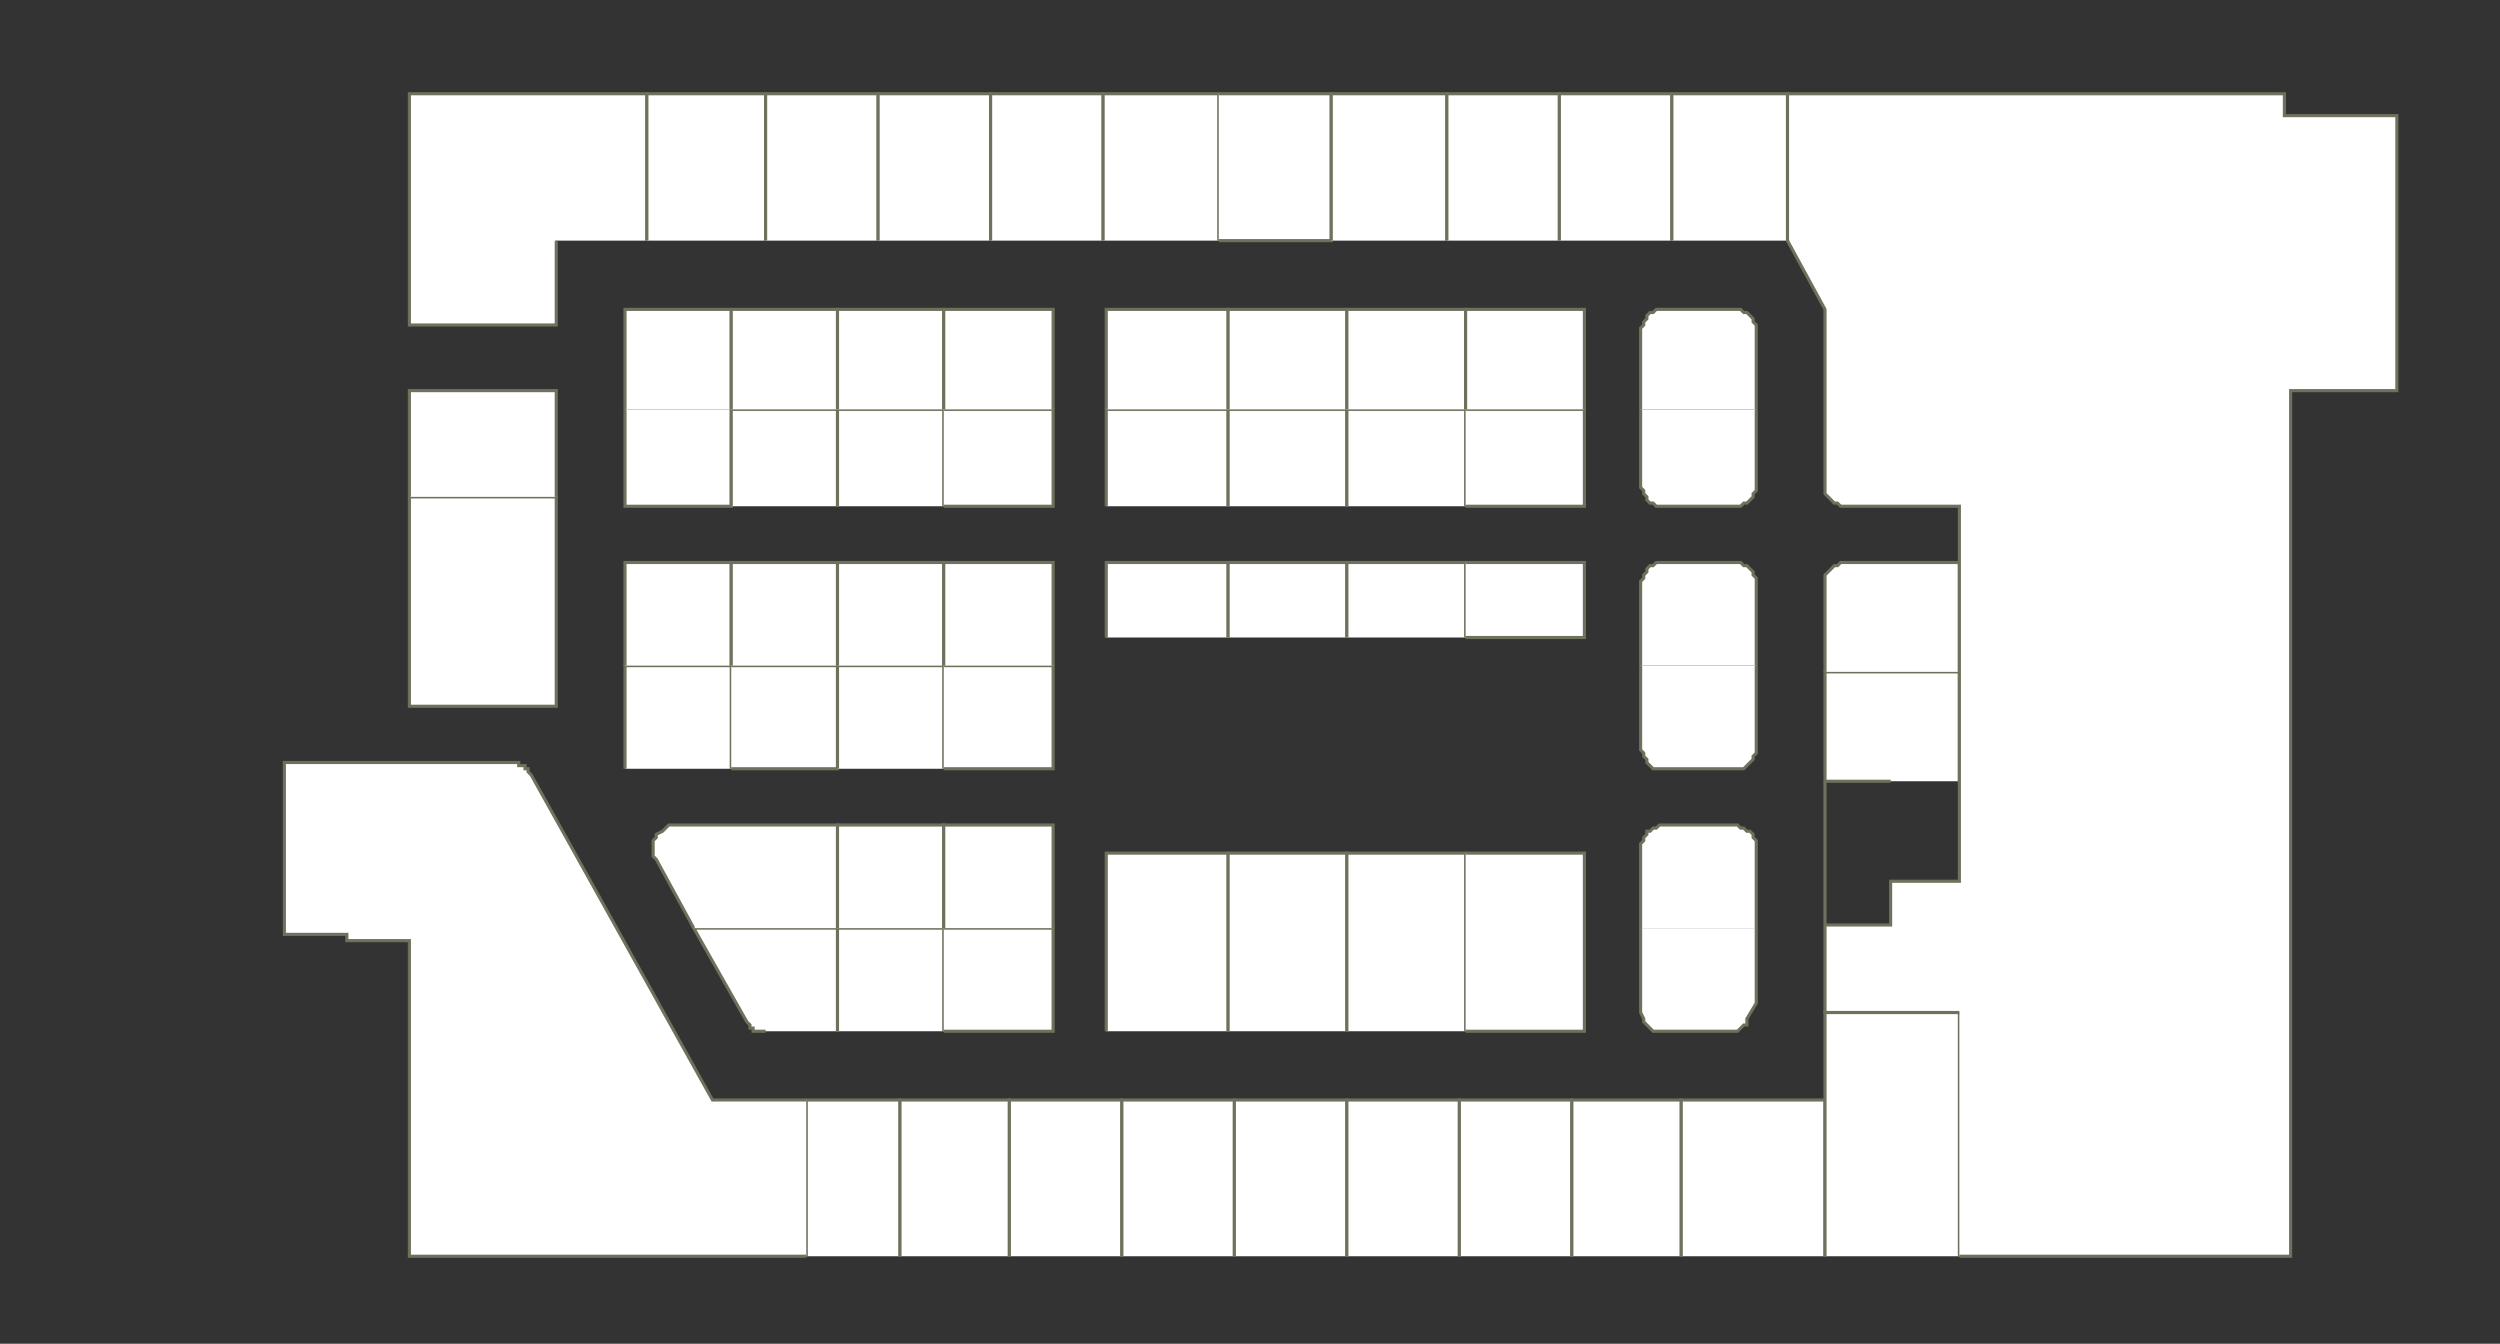 <?xml version="1.0" encoding="utf-8" ?>
<svg baseProfile="full" height="430" version="1.1" width="800" xmlns="http://www.w3.org/2000/svg" xmlns:ev="http://www.w3.org/2001/xml-events" xmlns:xlink="http://www.w3.org/1999/xlink"><rect width="100%" height="100%" fill="#333333" stroke="none"/><defs /><g id="2A05" stroke="red"><polyline fill="#FFFFFF" points="258,402 258,352 288,352 288,402" stroke="#6d725c" /></g><g id="2A06" stroke="red"><polyline fill="#FFFFFF" points="245,330 244,330 243,330 243,330 242,330 241,330 241,329 240,329 240,328 239,327 239,327 222,297 222,297 268,297 268,330" stroke="#6d725c" /></g><g id="2A07" stroke="red"><polyline fill="#FFFFFF" points="288,402 288,352 323,352 323,402" stroke="#6d725c" /></g><g id="2A08" stroke="red"><polyline fill="#FFFFFF" points="268,330 268,297 268,297 302,297 302,330" stroke="#6d725c" /></g><g id="2A09" stroke="red"><polyline fill="#FFFFFF" points="323,402 323,352 359,352 359,402" stroke="#6d725c" /></g><g id="2A10" stroke="red"><polyline fill="#FFFFFF" points="302,297 337,297 337,330 302,330" stroke="#6d725c" /></g><g id="2A11" stroke="red"><polyline fill="#FFFFFF" points="359,402 359,352 395,352 395,402" stroke="#6d725c" /></g><g id="2A12" stroke="red"><polyline fill="#FFFFFF" points="354,330 354,273 393,273 393,330" stroke="#6d725c" /></g><g id="2A13" stroke="red"><polyline fill="#FFFFFF" points="395,402 395,352 431,352 431,402" stroke="#6d725c" /></g><g id="2A14" stroke="red"><polyline fill="#FFFFFF" points="393,330 393,273 431,273 431,330" stroke="#6d725c" /></g><g id="2A17" stroke="red"><polyline fill="#FFFFFF" points="431,402 431,352 467,352 467,402" stroke="#6d725c" /></g><g id="2A18" stroke="red"><polyline fill="#FFFFFF" points="431,330 431,273 469,273 469,330" stroke="#6d725c" /></g><g id="2A19" stroke="red"><polyline fill="#FFFFFF" points="467,402 467,352 503,352 503,402" stroke="#6d725c" /></g><g id="2A20" stroke="red"><polyline fill="#FFFFFF" points="469,273 507,273 507,330 469,330" stroke="#6d725c" /></g><g id="2A21" stroke="red"><polyline fill="#FFFFFF" points="503,402 503,352 538,352 538,402" stroke="#6d725c" /></g><g id="2A22" stroke="red"><polyline fill="#FFFFFF" points="525,297 525,271 525,270 526,269 526,268 527,267 527,266 528,266 529,265 530,265 531,264 532,264 555,264 556,264 557,265 558,265 559,266 560,266 561,267 561,268 562,269 562,270 562,271 562,297" stroke="#6d725c" /></g><g id="2A23" stroke="red"><polyline fill="#FFFFFF" points="538,402 538,352 584,352 584,402" stroke="#6d725c" /></g><g id="2A24" stroke="red"><polyline fill="#FFFFFF" points="562,297 562,318 562,318 562,319 562,319 562,319 562,319 562,320 562,320 562,320 562,321 562,321 559,326 559,327 559,328 558,328 557,329 557,329 556,330 555,330 554,330 554,330 553,330 532,330 531,330 530,330 529,330 528,329 527,328 527,328 526,327 526,326 525,324 525,323 525,297" stroke="#6d725c" /></g><g id="2A25" stroke="red"><polyline fill="#FFFFFF" points="584,402 584,352 584,324 627,324 627,402" stroke="#6d725c" /></g><g id="2B02" stroke="red"><polyline fill="#FFFFFF" points="178,192 178,226 131,226 131,192" stroke="#6d725c" /></g><g id="2B03" stroke="red"><polyline fill="#FFFFFF" points="222,297 210,275 209,274 209,272 209,271 209,269 210,268 210,267 212,266 213,265 214,264 216,264 268,264 268,297" stroke="#6d725c" /></g><g id="2B04" stroke="red"><polyline fill="#FFFFFF" points="200,246 200,213 234,213 234,246" stroke="#6d725c" /></g><g id="2B06" stroke="red"><polyline fill="#FFFFFF" points="234,213 268,213 268,246 234,246" stroke="#6d725c" /></g><g id="2B07" stroke="red"><polyline fill="#FFFFFF" points="268,297 268,264 302,264 302,297" stroke="#6d725c" /></g><g id="2B08" stroke="red"><polyline fill="#FFFFFF" points="268,246 268,213 302,213 302,246" stroke="#6d725c" /></g><g id="2B09" stroke="red"><polyline fill="#FFFFFF" points="302,297 302,264 337,264 337,297" stroke="#6d725c" /></g><g id="2B10" stroke="red"><polyline fill="#FFFFFF" points="302,213 337,213 337,246 302,246" stroke="#6d725c" /></g><g id="2B12" stroke="red"><polyline fill="#FFFFFF" points="562,213 562,239 562,240 562,241 561,242 561,243 560,244 559,245 558,246 557,246 556,246 555,246 532,246 531,246 530,246 529,246 528,245 527,244 527,243 526,242 526,241 525,240 525,239 525,213" stroke="#6d725c" /></g><g id="2B14" stroke="red"><polyline fill="#FFFFFF" points="605,250 584,250 584,215 627,215 627,250" stroke="#6d725c" /></g><g id="2C01" stroke="red"><polyline fill="#FFFFFF" points="131,192 131,159 131,159 178,159 178,192" stroke="#6d725c" /></g><g id="2C02" stroke="red"><polyline fill="#FFFFFF" points="131,159 131,158 131,125 133,125 178,125 178,159" stroke="#6d725c" /></g><g id="2C03" stroke="red"><polyline fill="#FFFFFF" points="200,213 200,180 234,180 234,213" stroke="#6d725c" /></g><g id="2C04" stroke="red"><polyline fill="#FFFFFF" points="234,131 234,162 200,162 200,131" stroke="#6d725c" /></g><g id="2C05" stroke="red"><polyline fill="#FFFFFF" points="234,213 234,180 268,180 268,213" stroke="#6d725c" /></g><g id="2C06" stroke="red"><polyline fill="#FFFFFF" points="234,162 234,131 268,131 268,162" stroke="#6d725c" /></g><g id="2C07" stroke="red"><polyline fill="#FFFFFF" points="268,213 268,213 268,180 302,180 302,196 302,213" stroke="#6d725c" /></g><g id="2C08" stroke="red"><polyline fill="#FFFFFF" points="268,162 268,131 302,131 302,162" stroke="#6d725c" /></g><g id="2C09" stroke="red"><polyline fill="#FFFFFF" points="302,213 302,196 302,180 319,180 337,180 337,213" stroke="#6d725c" /></g><g id="2C10" stroke="red"><polyline fill="#FFFFFF" points="302,131 337,131 337,162 302,162" stroke="#6d725c" /></g><g id="2C12" stroke="red"><polyline fill="#FFFFFF" points="354,162 354,131 393,131 393,162" stroke="#6d725c" /></g><g id="2C13A" stroke="red"><polyline fill="#FFFFFF" points="354,204 354,180 393,180 393,204" stroke="#6d725c" /></g><g id="2C13B" stroke="red"><polyline fill="#FFFFFF" points="393,204 393,180 431,180 431,204" stroke="#6d725c" /></g><g id="2C14" stroke="red"><polyline fill="#FFFFFF" points="393,162 393,131 431,131 431,162" stroke="#6d725c" /></g><g id="2C16" stroke="red"><polyline fill="#FFFFFF" points="431,162 431,131 469,131 469,162" stroke="#6d725c" /></g><g id="2C17A" stroke="red"><polyline fill="#FFFFFF" points="431,204 431,180 469,180 469,204" stroke="#6d725c" /></g><g id="2C17B" stroke="red"><polyline fill="#FFFFFF" points="469,180 507,180 507,204 469,204" stroke="#6d725c" /></g><g id="2C18" stroke="red"><polyline fill="#FFFFFF" points="469,131 507,131 507,162 469,162" stroke="#6d725c" /></g><g id="2C19" stroke="red"><polyline fill="#FFFFFF" points="525,213 525,187 525,186 526,185 526,184 527,183 527,182 528,181 529,181 530,180 531,180 532,180 555,180 556,180 557,180 558,181 559,181 560,182 561,183 561,184 562,185 562,186 562,187 562,213" stroke="#6d725c" /></g><g id="2C20" stroke="red"><polyline fill="#FFFFFF" points="562,131 562,155 562,156 562,157 561,158 561,159 560,160 559,161 558,161 557,162 556,162 555,162 532,162 531,162 530,162 529,161 528,161 527,160 527,159 526,158 526,157 525,156 525,155 525,131" stroke="#6d725c" /></g><g id="2C21" stroke="red"><polyline fill="#FFFFFF" points="584,215 584,187 584,186 584,185 584,184 585,183 586,182 587,181 588,181 589,180 590,180 591,180 627,180 627,215" stroke="#6d725c" /></g><g id="2D02" stroke="red"><polyline fill="#FFFFFF" points="178,77 178,104 140,104 131,104 131,42 131,34 131,30 207,30 207,77" stroke="#6d725c" /></g><g id="2D03" stroke="red"><polyline fill="#FFFFFF" points="200,131 200,99 234,99 234,131" stroke="#6d725c" /></g><g id="2D04" stroke="red"><polyline fill="#FFFFFF" points="207,77 207,30 245,30 245,77" stroke="#6d725c" /></g><g id="2D05" stroke="red"><polyline fill="#FFFFFF" points="234,131 234,131 234,99 268,99 268,131" stroke="#6d725c" /></g><g id="2D06" stroke="red"><polyline fill="#FFFFFF" points="245,77 245,30 281,30 281,77" stroke="#6d725c" /></g><g id="2D07" stroke="red"><polyline fill="#FFFFFF" points="268,131 268,99 302,99 302,131" stroke="#6d725c" /></g><g id="2D08" stroke="red"><polyline fill="#FFFFFF" points="281,77 281,30 317,30 317,77" stroke="#6d725c" /></g><g id="2D09" stroke="red"><polyline fill="#FFFFFF" points="302,131 302,99 337,99 337,131" stroke="#6d725c" /></g><g id="2D10" stroke="red"><polyline fill="#FFFFFF" points="317,77 317,30 353,30 353,77" stroke="#6d725c" /></g><g id="2D11" stroke="red"><polyline fill="#FFFFFF" points="354,131 354,99 393,99 393,131" stroke="#6d725c" /></g><g id="2D12" stroke="red"><polyline fill="#FFFFFF" points="353,77 353,30 390,30 390,77" stroke="#6d725c" /></g><g id="2D13" stroke="red"><polyline fill="#FFFFFF" points="393,131 393,99 431,99 431,131" stroke="#6d725c" /></g><g id="2D14" stroke="red"><polyline fill="#FFFFFF" points="390,30 426,30 426,77 390,77" stroke="#6d725c" /></g><g id="2D15" stroke="red"><polyline fill="#FFFFFF" points="431,131 431,99 469,99 469,131" stroke="#6d725c" /></g><g id="2D16" stroke="red"><polyline fill="#FFFFFF" points="426,77 426,30 463,30 463,77" stroke="#6d725c" /></g><g id="2D17" stroke="red"><polyline fill="#FFFFFF" points="469,131 469,99 507,99 507,131" stroke="#6d725c" /></g><g id="2D18" stroke="red"><polyline fill="#FFFFFF" points="463,77 463,30 499,30 499,77" stroke="#6d725c" /></g><g id="2D19" stroke="red"><polyline fill="#FFFFFF" points="525,131 525,106 525,105 526,104 526,103 527,102 527,101 528,100 529,100 530,99 531,99 532,99 555,99 556,99 557,99 558,100 559,100 560,101 561,102 561,103 562,104 562,105 562,106 562,131" stroke="#6d725c" /></g><g id="2D20" stroke="red"><polyline fill="#FFFFFF" points="499,77 499,30 535,30 535,77" stroke="#6d725c" /></g><g id="2D22" stroke="red"><polyline fill="#FFFFFF" points="535,77 535,30 572,30 572,77" stroke="#6d725c" /></g><g id="2Y01" stroke="red"><polyline fill="#FFFFFF" points="627,324 584,324 584,250 584,250 584,267 584,271 584,274 584,278 584,282 584,285 584,289 584,292 584,296 594,296 594,296 594,296 594,296 594,296 594,296 595,296 595,296 595,296 595,296 595,296 605,296 605,292 605,289 605,285 605,282 616,282 627,282 627,278 627,274 627,271 627,267 627,250 627,215 627,180 627,180 627,162 591,162 590,162 589,162 588,161 587,161 586,160 585,159 584,158 584,157 584,156 584,155 584,99 572,77 572,30 731,30 731,37 767,37 767,125 733,125 733,402 627,402" stroke="#6d725c" /></g><g id="2Y02" stroke="red"><polyline fill="#FFFFFF" points="258,402 228,402 131,402 131,301 129,301 111,301 111,299 91,299 91,244 163,244 164,244 165,244 166,244 166,245 167,245 168,245 168,246 169,246 169,247 170,248 228,352 258,352" stroke="#6d725c" /></g></svg>